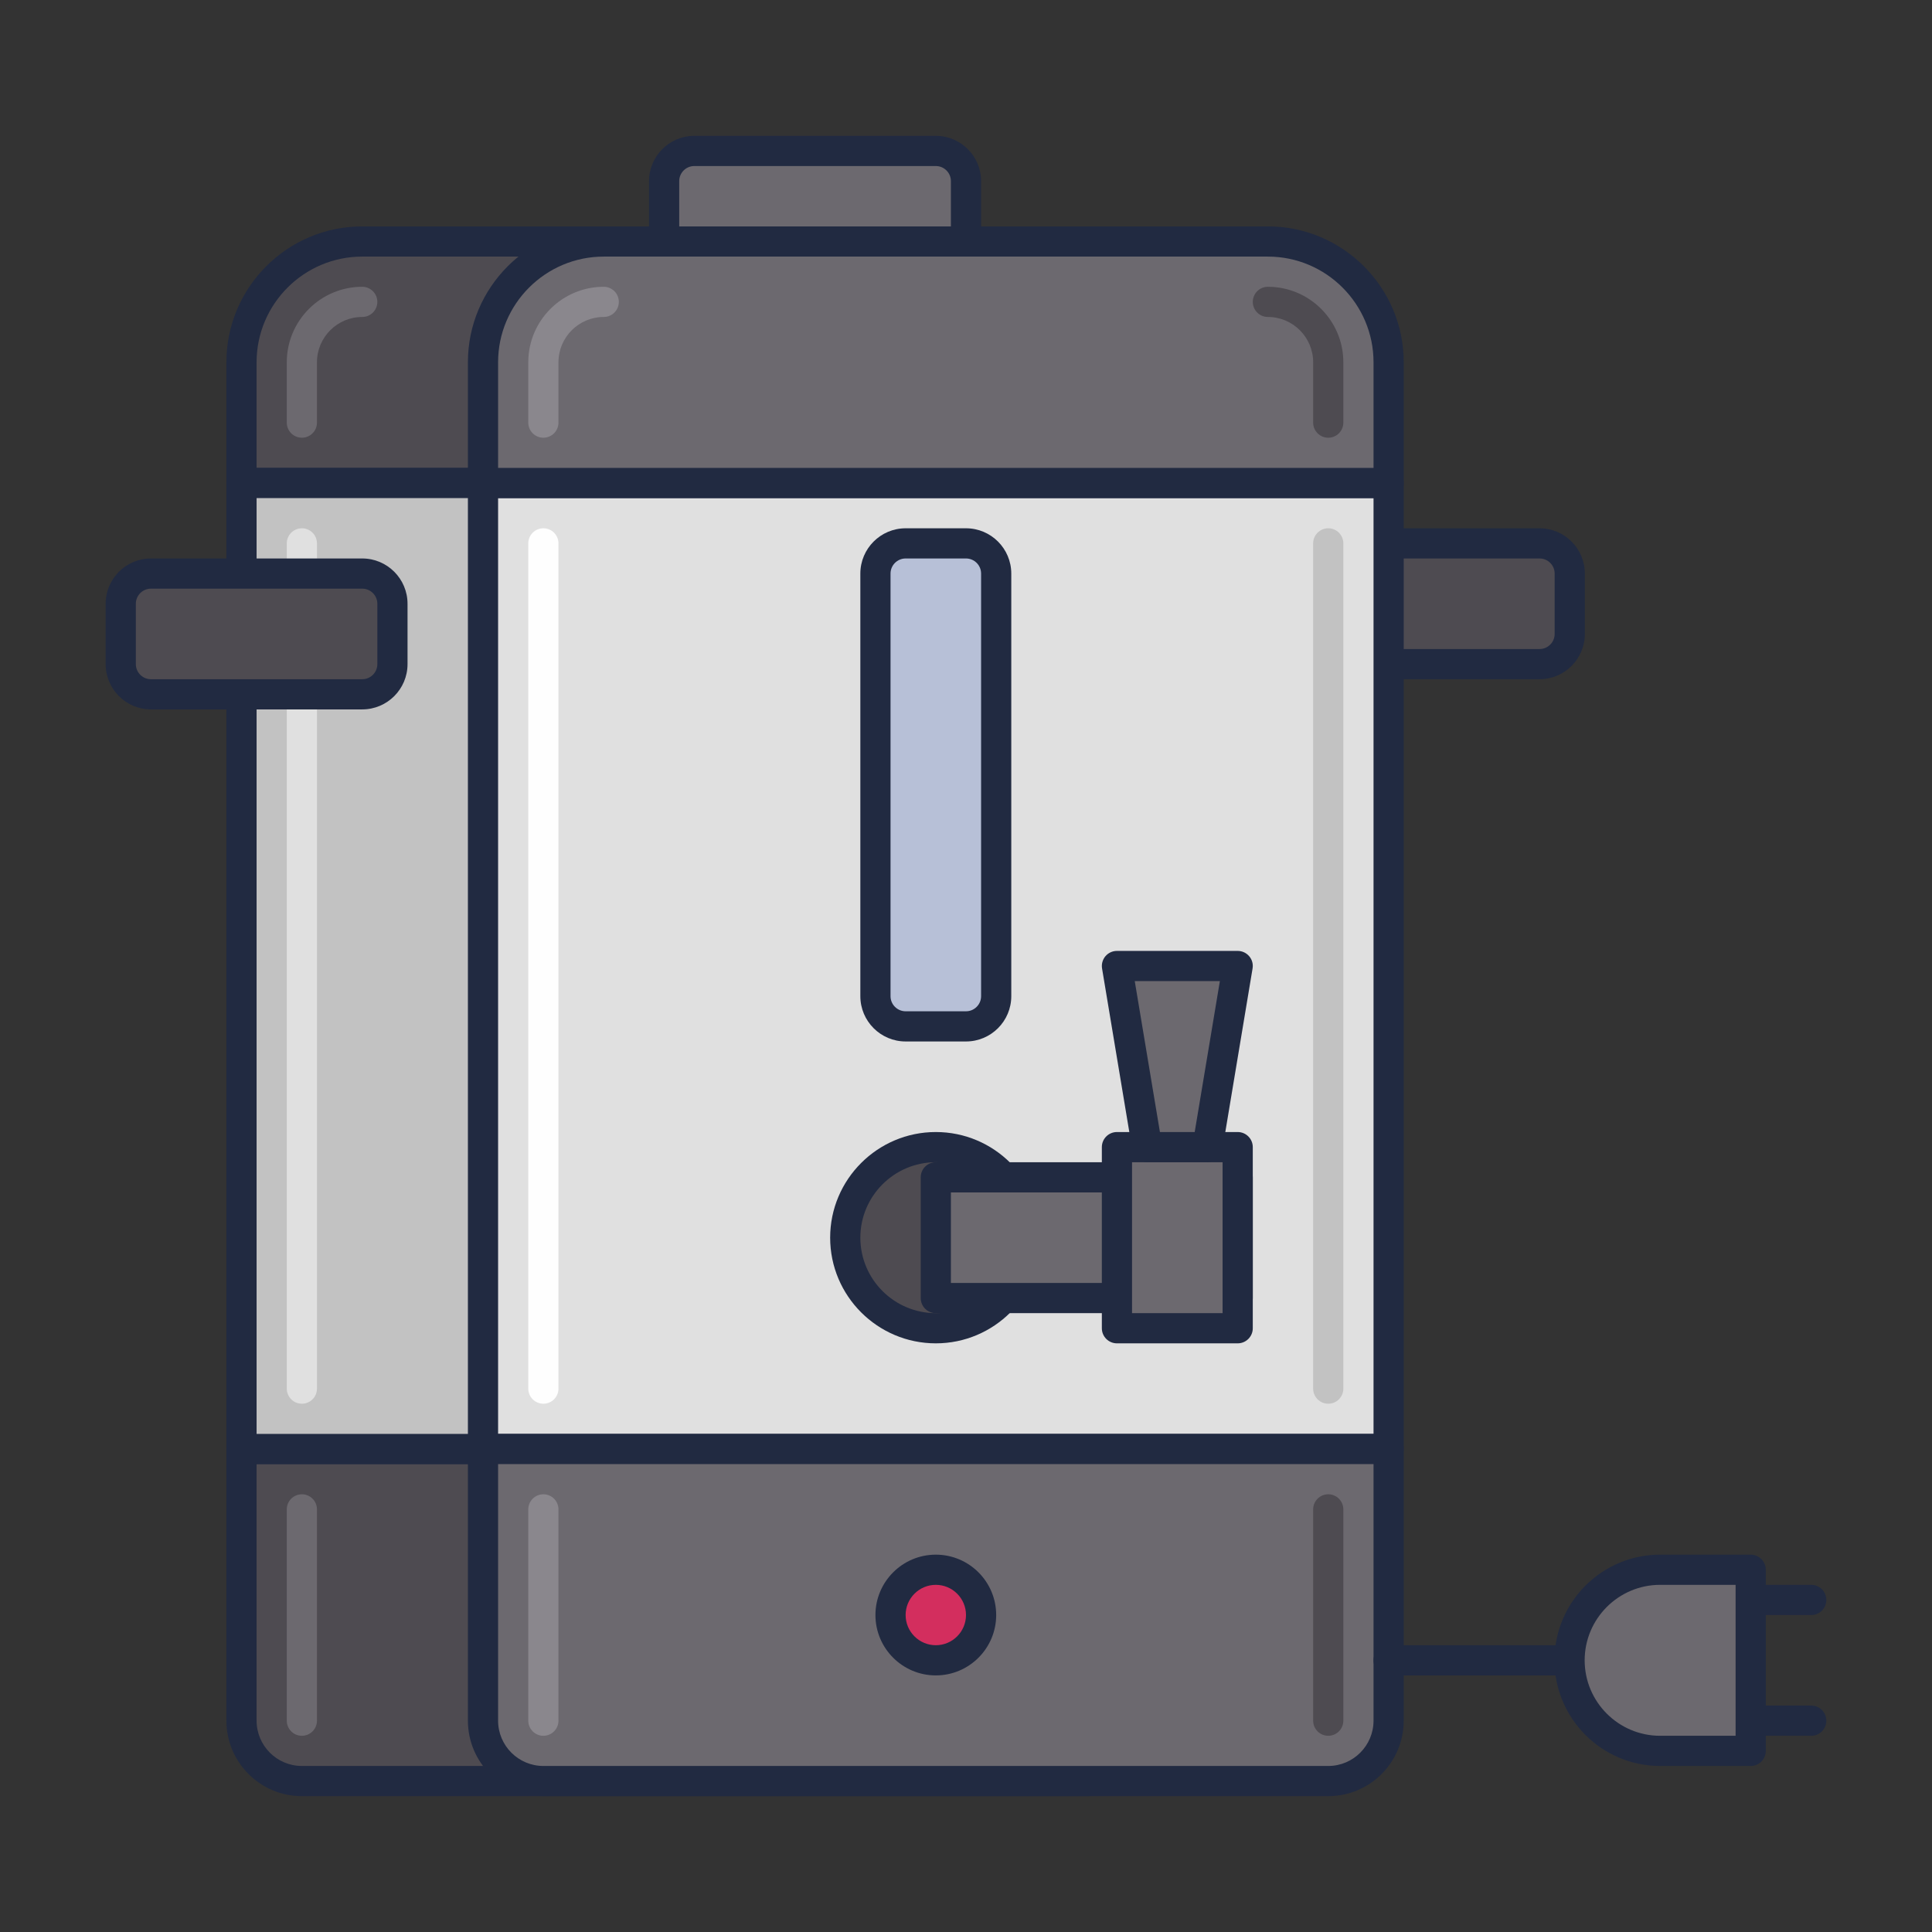 <?xml version="1.0" encoding="utf-8"?>
<!-- Generator: Adobe Illustrator 22.0.0, SVG Export Plug-In . SVG Version: 6.00 Build 0)  -->
<svg version="1.1" id="Icon_Set" xmlns="http://www.w3.org/2000/svg" xmlns:xlink="http://www.w3.org/1999/xlink" x="0px" y="0px"
	 viewBox="0 0 64 64" style="enable-background:new 0 0 64 64;" xml:space="preserve">
<rect x="0" y="0" width="64" height="64" fill="#333333" stroke="none"/>
<style type="text/css">
	.st0{fill:#212A41;}
	.st1{fill:#4E4B51;}
	.st2{fill:#6C696F;}
	.st3{fill:#B7C0D7;}
	.st4{fill:#D5DEF5;}
	.st5{fill:#99A2B9;}
	.st6{fill:#E0E0E0;}
	.st7{fill:#D32E5E;}
	.st8{fill:#F9AC2F;}
	.st9{fill:#0079A8;}
	.st10{fill:#BED38E;}
	.st11{fill:#8A878D;}
	.st12{fill:#C2C2C2;}
	.st13{fill:#302D33;}
	.st14{fill:#FEFEFE;}
	.st15{fill:#FFCA4D;}
	.st16{fill:#DB8E11;}
	.st17{fill:#A4A4A4;}
	.st18{fill:#7B849B;}
	.st19{fill:#E0C8A4;}
	.st20{fill:#C2AA86;}
	.st21{fill:#FEE6C2;}
	.st22{fill:#1E97C6;}
	.st23{fill:#005B8A;}
	.st24{fill:#BD7000;}
</style>
<g>
	<g>
		<path class="st1" d="M38,48H8v9c0,1.105,0.895,2,2,2h26c1.105,0,2-0.895,2-2V48z"/>
		<path class="st0" d="M36,59.5H10c-1.379,0-2.5-1.122-2.5-2.5v-9c0-0.276,0.224-0.5,0.5-0.5h30c0.276,0,0.5,0.224,0.5,0.5v9
			C38.5,58.378,37.379,59.5,36,59.5z M8.5,48.5V57c0,0.827,0.673,1.5,1.5,1.5h26c0.827,0,1.5-0.673,1.5-1.5v-8.5H8.5z"/>
	</g>
	<g>
		<path class="st2" d="M10,57.5c-0.276,0-0.5-0.224-0.5-0.5v-7c0-0.276,0.224-0.5,0.5-0.5s0.5,0.224,0.5,0.5v7
			C10.5,57.276,10.276,57.5,10,57.5z"/>
	</g>
	<g>
		<path class="st1" d="M38,16H8v-4c0-2.209,1.791-4,4-4h22c2.209,0,4,1.791,4,4V16z"/>
		<path class="st0" d="M38,16.5H8c-0.276,0-0.5-0.224-0.5-0.5v-4c0-2.481,2.019-4.5,4.5-4.5h22c2.481,0,4.5,2.019,4.5,4.5v4
			C38.5,16.276,38.276,16.5,38,16.5z M8.5,15.5h29V12c0-1.93-1.57-3.5-3.5-3.5H12c-1.93,0-3.5,1.57-3.5,3.5V15.5z"/>
	</g>
	<g>
		<path class="st1" d="M51,22h-7c-0.552,0-1-0.448-1-1v-2c0-0.552,0.448-1,1-1h7c0.552,0,1,0.448,1,1v2C52,21.552,51.552,22,51,22z"
			/>
		<path class="st0" d="M51,22.5h-7c-0.827,0-1.5-0.673-1.5-1.5v-2c0-0.827,0.673-1.5,1.5-1.5h7c0.827,0,1.5,0.673,1.5,1.5v2
			C52.5,21.827,51.827,22.5,51,22.5z M44,18.5c-0.275,0-0.5,0.224-0.5,0.5v2c0,0.276,0.225,0.5,0.5,0.5h7c0.275,0,0.5-0.224,0.5-0.5
			v-2c0-0.276-0.225-0.5-0.5-0.5H44z"/>
	</g>
	<g>
		<rect x="8" y="16" class="st12" width="30" height="32"/>
		<path class="st0" d="M38,48.5H8c-0.276,0-0.5-0.224-0.5-0.5V16c0-0.276,0.224-0.5,0.5-0.5h30c0.276,0,0.5,0.224,0.5,0.5v32
			C38.5,48.276,38.276,48.5,38,48.5z M8.5,47.5h29v-31h-29V47.5z"/>
	</g>
	<g>
		<rect x="16" y="16" class="st6" width="30" height="32"/>
		<path class="st0" d="M46,48.5H16c-0.276,0-0.5-0.224-0.5-0.5V16c0-0.276,0.224-0.5,0.5-0.5h30c0.276,0,0.5,0.224,0.5,0.5v32
			C46.5,48.276,46.276,48.5,46,48.5z M16.5,47.5h29v-31h-29V47.5z"/>
	</g>
	<g>
		<path class="st2" d="M46,48H16v9c0,1.105,0.895,2,2,2h26c1.105,0,2-0.895,2-2V48z"/>
		<path class="st0" d="M44,59.5H18c-1.379,0-2.5-1.122-2.5-2.5v-9c0-0.276,0.224-0.5,0.5-0.5h30c0.276,0,0.5,0.224,0.5,0.5v9
			C46.5,58.378,45.379,59.5,44,59.5z M16.5,48.5V57c0,0.827,0.673,1.5,1.5,1.5h26c0.827,0,1.5-0.673,1.5-1.5v-8.5H16.5z"/>
	</g>
	<g>
		<path class="st3" d="M32,34h-2c-0.552,0-1-0.448-1-1V19c0-0.552,0.448-1,1-1h2c0.552,0,1,0.448,1,1v14C33,33.552,32.552,34,32,34z
			"/>
		<path class="st0" d="M32,34.5h-2c-0.827,0-1.5-0.673-1.5-1.5V19c0-0.827,0.673-1.5,1.5-1.5h2c0.827,0,1.5,0.673,1.5,1.5v14
			C33.5,33.827,32.827,34.5,32,34.5z M30,18.5c-0.275,0-0.5,0.224-0.5,0.5v14c0,0.276,0.225,0.5,0.5,0.5h2
			c0.275,0,0.5-0.224,0.5-0.5V19c0-0.276-0.225-0.5-0.5-0.5H30z"/>
	</g>
	<g>
		<path class="st12" d="M44,46.5c-0.276,0-0.5-0.224-0.5-0.5V18c0-0.276,0.224-0.5,0.5-0.5s0.5,0.224,0.5,0.5v28
			C44.5,46.276,44.276,46.5,44,46.5z"/>
	</g>
	<g>
		<path class="st14" d="M18,46.5c-0.276,0-0.5-0.224-0.5-0.5V18c0-0.276,0.224-0.5,0.5-0.5s0.5,0.224,0.5,0.5v28
			C18.5,46.276,18.276,46.5,18,46.5z"/>
	</g>
	<g>
		<path class="st6" d="M10,46.5c-0.276,0-0.5-0.224-0.5-0.5V18c0-0.276,0.224-0.5,0.5-0.5s0.5,0.224,0.5,0.5v28
			C10.5,46.276,10.276,46.5,10,46.5z"/>
	</g>
	<g>
		<path class="st1" d="M44,57.5c-0.276,0-0.5-0.224-0.5-0.5v-7c0-0.276,0.224-0.5,0.5-0.5s0.5,0.224,0.5,0.5v7
			C44.5,57.276,44.276,57.5,44,57.5z"/>
	</g>
	<g>
		<path class="st11" d="M18,57.5c-0.276,0-0.5-0.224-0.5-0.5v-7c0-0.276,0.224-0.5,0.5-0.5s0.5,0.224,0.5,0.5v7
			C18.5,57.276,18.276,57.5,18,57.5z"/>
	</g>
	<g>
		<path class="st0" d="M52,55.5h-6c-0.276,0-0.5-0.224-0.5-0.5s0.224-0.5,0.5-0.5h6c0.276,0,0.5,0.224,0.5,0.5S52.276,55.5,52,55.5z
			"/>
	</g>
	<g>
		<path class="st0" d="M60,57.5h-2c-0.276,0-0.5-0.224-0.5-0.5s0.224-0.5,0.5-0.5h2c0.276,0,0.5,0.224,0.5,0.5S60.276,57.5,60,57.5z
			"/>
	</g>
	<g>
		<path class="st0" d="M60,53.5h-2c-0.276,0-0.5-0.224-0.5-0.5s0.224-0.5,0.5-0.5h2c0.276,0,0.5,0.224,0.5,0.5S60.276,53.5,60,53.5z
			"/>
	</g>
	<g>
		<path class="st2" d="M57.994,58h-3c-1.657,0-3-1.343-3-3v0c0-1.657,1.343-3,3-3h3V58z"/>
		<path class="st0" d="M57.994,58.5h-3c-1.93,0-3.5-1.57-3.5-3.5s1.57-3.5,3.5-3.5h3c0.276,0,0.5,0.224,0.5,0.5v6
			C58.494,58.276,58.271,58.5,57.994,58.5z M54.994,52.5c-1.379,0-2.5,1.122-2.5,2.5s1.121,2.5,2.5,2.5h2.5v-5H54.994z"/>
	</g>
	<g>
		<circle class="st7" cx="31" cy="53.5" r="1.5"/>
		<path class="st0" d="M31,55.5c-1.103,0-2-0.897-2-2s0.897-2,2-2s2,0.897,2,2S32.103,55.5,31,55.5z M31,52.5c-0.552,0-1,0.449-1,1
			s0.448,1,1,1s1-0.449,1-1S31.552,52.5,31,52.5z"/>
	</g>
	<g>
		<path class="st2" d="M46,16H16v-4c0-2.209,1.791-4,4-4h22c2.209,0,4,1.791,4,4V16z"/>
		<path class="st0" d="M46,16.5H16c-0.276,0-0.5-0.224-0.5-0.5v-4c0-2.481,2.019-4.5,4.5-4.5h22c2.481,0,4.5,2.019,4.5,4.5v4
			C46.5,16.276,46.276,16.5,46,16.5z M16.5,15.5h29V12c0-1.93-1.57-3.5-3.5-3.5H20c-1.93,0-3.5,1.57-3.5,3.5V15.5z"/>
	</g>
	<g>
		<path class="st11" d="M18,14.5c-0.276,0-0.5-0.224-0.5-0.5v-2c0-1.378,1.121-2.5,2.5-2.5c0.276,0,0.5,0.224,0.5,0.5
			s-0.224,0.5-0.5,0.5c-0.827,0-1.5,0.673-1.5,1.5v2C18.5,14.276,18.276,14.5,18,14.5z"/>
	</g>
	<g>
		<path class="st2" d="M10,14.5c-0.276,0-0.5-0.224-0.5-0.5v-2c0-1.378,1.121-2.5,2.5-2.5c0.276,0,0.5,0.224,0.5,0.5
			s-0.224,0.5-0.5,0.5c-0.827,0-1.5,0.673-1.5,1.5v2C10.5,14.276,10.276,14.5,10,14.5z"/>
	</g>
	<g>
		<path class="st1" d="M44,14.5c-0.276,0-0.5-0.224-0.5-0.5v-2c0-0.827-0.673-1.5-1.5-1.5c-0.276,0-0.5-0.224-0.5-0.5
			s0.224-0.5,0.5-0.5c1.379,0,2.5,1.122,2.5,2.5v2C44.5,14.276,44.276,14.5,44,14.5z"/>
	</g>
	<g>
		<path class="st1" d="M12,23H5c-0.552,0-1-0.448-1-1v-2c0-0.552,0.448-1,1-1h7c0.552,0,1,0.448,1,1v2C13,22.552,12.552,23,12,23z"
			/>
		<path class="st0" d="M12,23.5H5c-0.827,0-1.5-0.673-1.5-1.5v-2c0-0.827,0.673-1.5,1.5-1.5h7c0.827,0,1.5,0.673,1.5,1.5v2
			C13.5,22.827,12.827,23.5,12,23.5z M5,19.5c-0.275,0-0.5,0.224-0.5,0.5v2c0,0.276,0.225,0.5,0.5,0.5h7c0.275,0,0.5-0.224,0.5-0.5
			v-2c0-0.276-0.225-0.5-0.5-0.5H5z"/>
	</g>
	<g>
		<circle class="st1" cx="31" cy="41" r="3"/>
		<path class="st0" d="M31,44.5c-1.93,0-3.5-1.57-3.5-3.5s1.57-3.5,3.5-3.5s3.5,1.57,3.5,3.5S32.93,44.5,31,44.5z M31,38.5
			c-1.379,0-2.5,1.122-2.5,2.5s1.121,2.5,2.5,2.5s2.5-1.122,2.5-2.5S32.379,38.5,31,38.5z"/>
	</g>
	<g>
		<rect x="31" y="39" class="st2" width="10" height="4"/>
		<path class="st0" d="M41,43.5H31c-0.276,0-0.5-0.224-0.5-0.5v-4c0-0.276,0.224-0.5,0.5-0.5h10c0.276,0,0.5,0.224,0.5,0.5v4
			C41.5,43.276,41.276,43.5,41,43.5z M31.5,42.5h9v-3h-9V42.5z"/>
	</g>
	<g>
		<rect x="37" y="38" class="st2" width="4" height="6"/>
		<path class="st0" d="M41,44.5h-4c-0.276,0-0.5-0.224-0.5-0.5v-6c0-0.276,0.224-0.5,0.5-0.5h4c0.276,0,0.5,0.224,0.5,0.5v6
			C41.5,44.276,41.276,44.5,41,44.5z M37.5,43.5h3v-5h-3V43.5z"/>
	</g>
	<g>
		<polygon class="st2" points="40,38 38,38 37,32 41,32 		"/>
		<path class="st0" d="M40,38.5h-2c-0.244,0-0.453-0.177-0.493-0.418l-1-6c-0.024-0.145,0.017-0.293,0.111-0.405
			C36.714,31.564,36.853,31.5,37,31.5h4c0.147,0,0.286,0.064,0.382,0.177c0.095,0.112,0.136,0.26,0.111,0.405l-1,6
			C40.453,38.323,40.244,38.5,40,38.5z M38.424,37.5h1.152l0.834-5h-2.82L38.424,37.5z"/>
	</g>
	<g>
		<path class="st2" d="M31,5h-8c-0.552,0-1,0.448-1,1v2h10V6C32,5.448,31.552,5,31,5z"/>
		<path class="st0" d="M32,8.5H22c-0.276,0-0.5-0.224-0.5-0.5V6c0-0.827,0.673-1.5,1.5-1.5h8c0.827,0,1.5,0.673,1.5,1.5v2
			C32.5,8.276,32.276,8.5,32,8.5z M22.5,7.5h9V6c0-0.276-0.225-0.5-0.5-0.5h-8c-0.275,0-0.5,0.224-0.5,0.5V7.5z"/>
	</g>
</g>
</svg>
